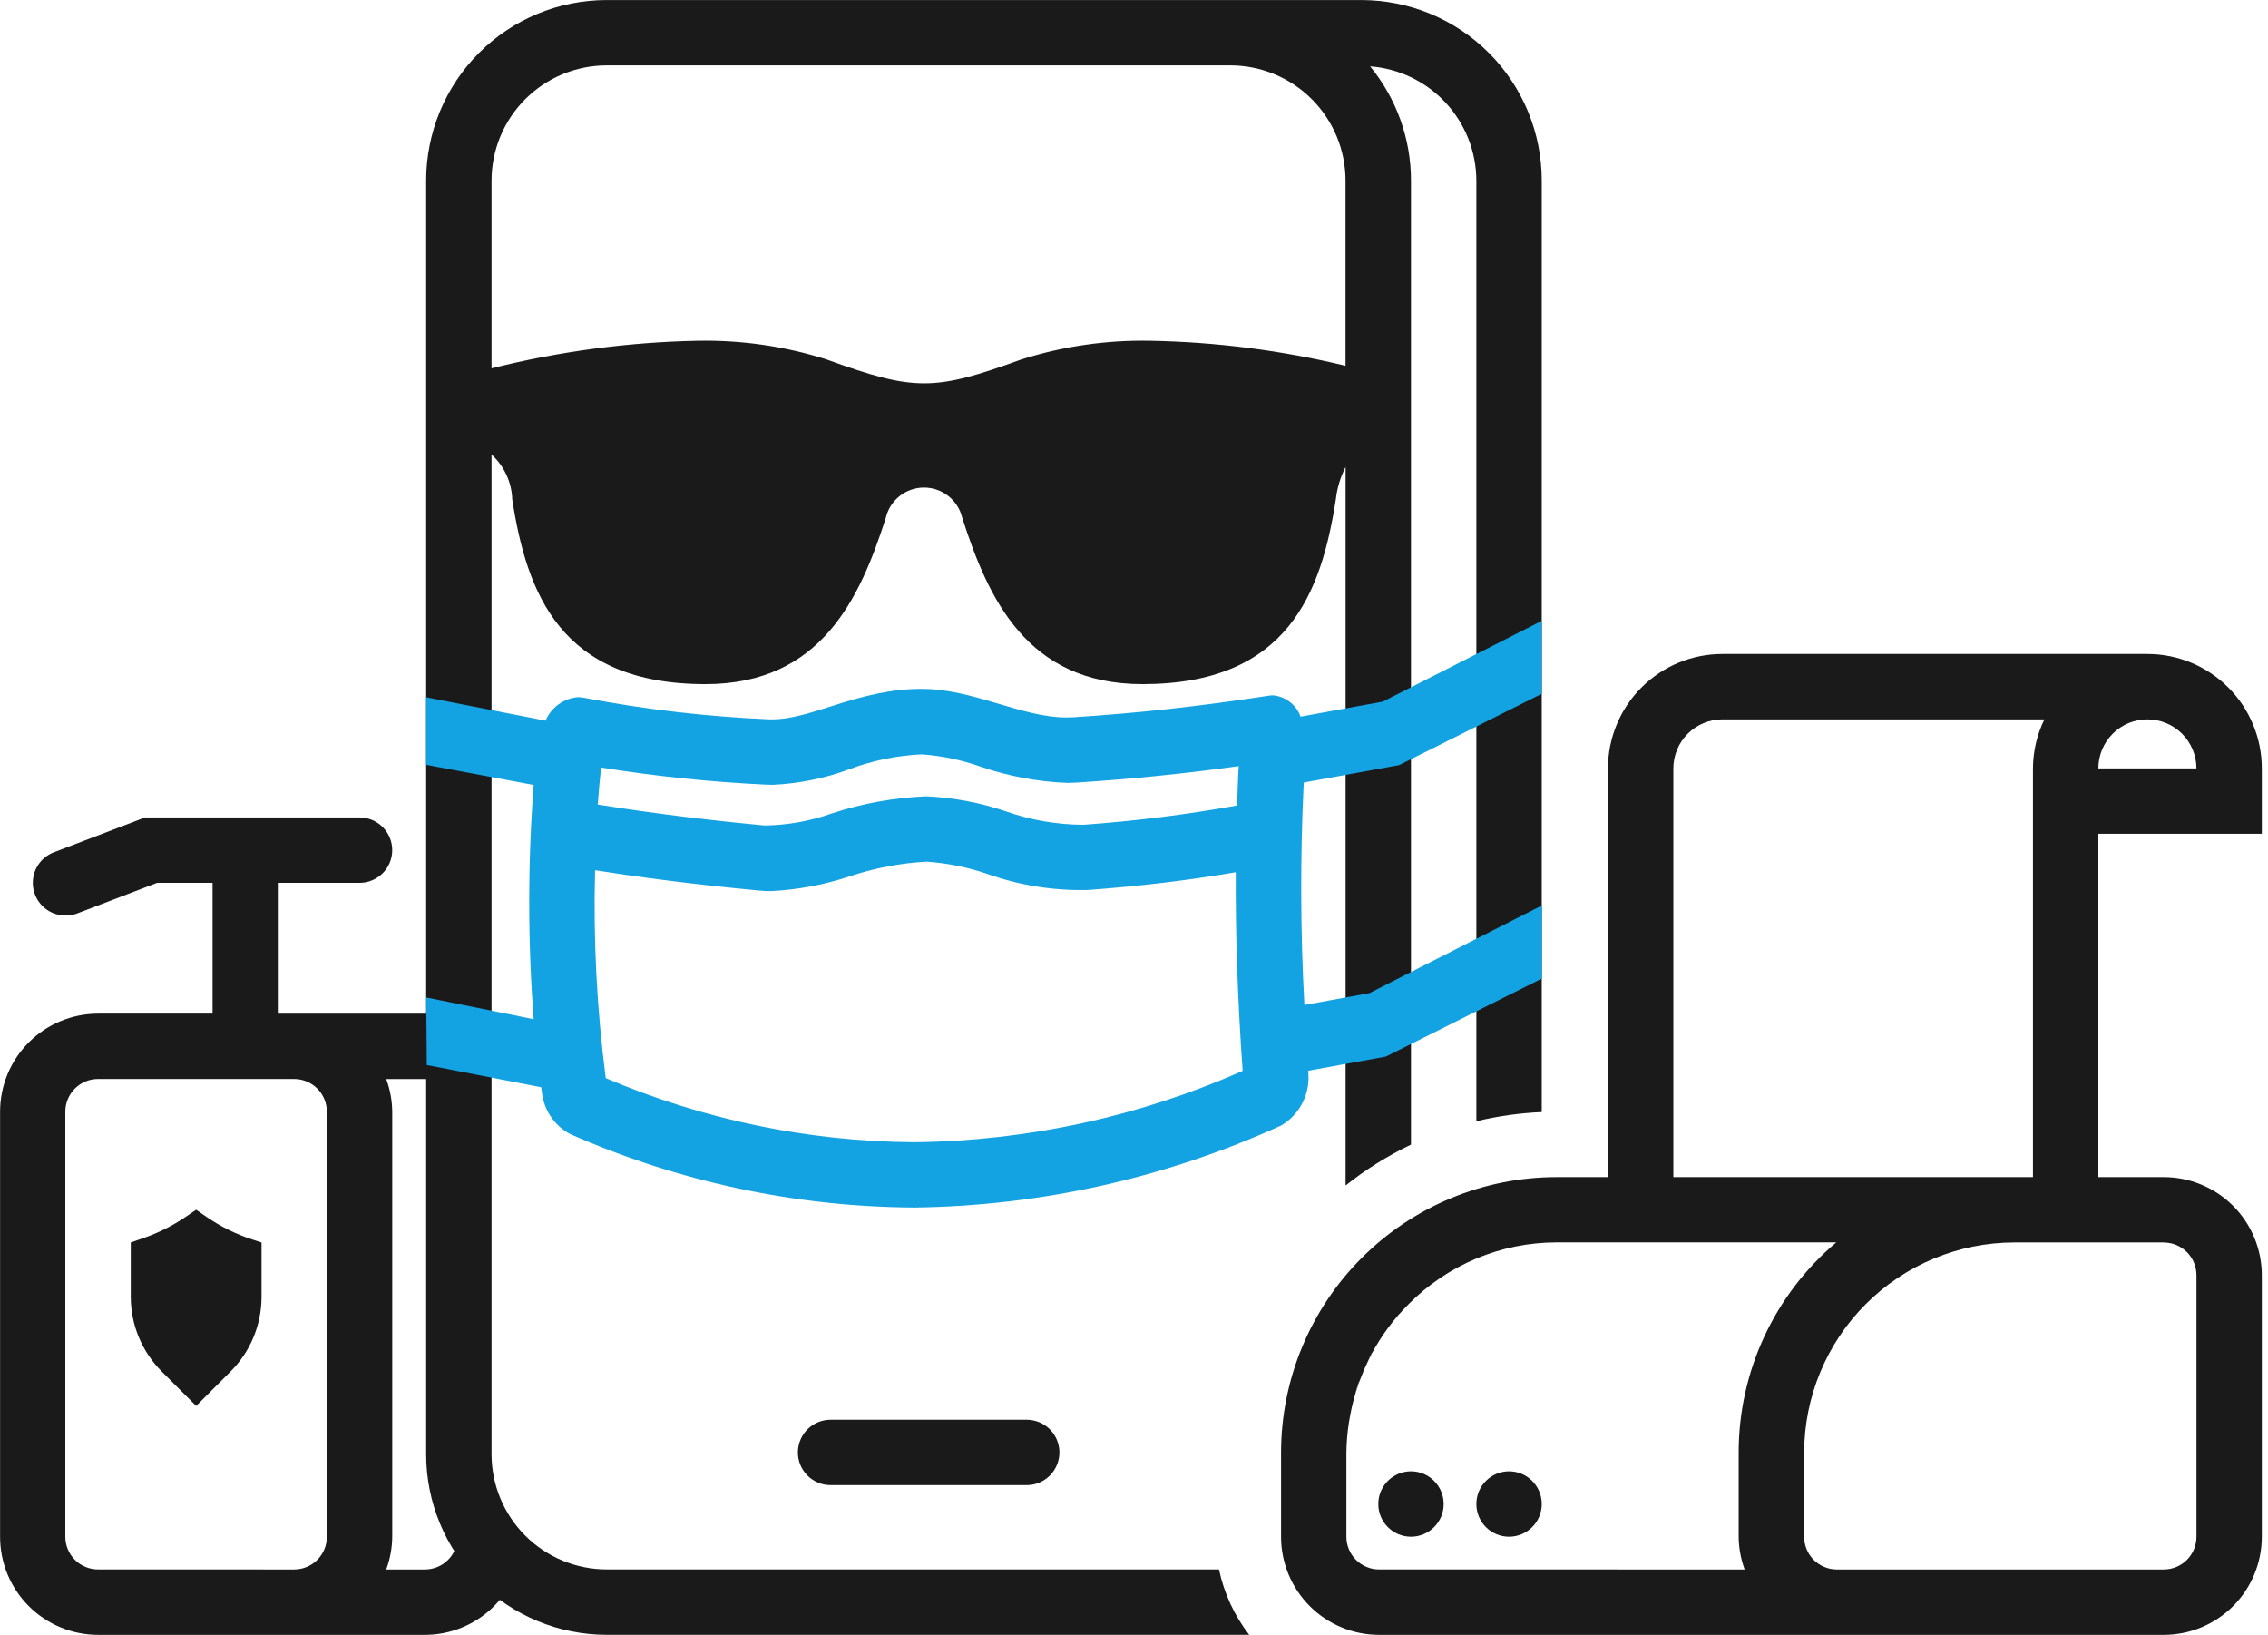 <svg width="222" height="160" viewBox="0 0 222 160" fill="none" xmlns="http://www.w3.org/2000/svg">
<g clip-path="url(#clip0)">
<path d="M205.394 81.604H221.394V75.204C221.394 72.234 220.214 69.385 218.113 67.284C216.013 65.184 213.164 64.004 210.194 64.004H168.594C165.623 64.004 162.774 65.184 160.674 67.284C158.573 69.385 157.394 72.234 157.394 75.204V115.204H152.37C145.215 115.204 138.354 118.046 133.295 123.105C128.236 128.164 125.394 135.025 125.394 142.18V150.404C125.394 152.95 126.405 155.392 128.206 157.192C130.006 158.993 132.448 160.004 134.994 160.004H211.793C214.34 160.004 216.782 158.993 218.582 157.192C220.382 155.392 221.394 152.95 221.394 150.404V124.804C221.394 122.258 220.382 119.816 218.582 118.016C216.782 116.216 214.34 115.204 211.793 115.204H205.394V81.604ZM210.194 70.404C211.467 70.404 212.688 70.91 213.588 71.81C214.488 72.71 214.994 73.931 214.994 75.204H205.394C205.394 73.931 205.899 72.71 206.799 71.81C207.699 70.91 208.921 70.404 210.194 70.404ZM163.793 91.686V75.204C163.793 73.931 164.3 72.71 165.2 71.81C166.1 70.91 167.321 70.404 168.594 70.404H200.114C199.385 71.9 199.002 73.54 198.994 75.204V115.204H163.793V91.686ZM137.875 127.656C137.16 128.36 136.496 129.114 135.888 129.912C136.495 129.112 137.16 128.356 137.875 127.65V127.656ZM134.99 153.602C134.141 153.602 133.327 153.265 132.727 152.665C132.127 152.065 131.79 151.251 131.79 150.402V142.172C131.816 140.175 132.125 138.191 132.706 136.28V136.258C132.746 136.13 132.764 135.996 132.806 135.872C132.908 135.554 133.04 135.254 133.158 134.944C133.104 135.092 133.06 135.242 133.008 135.39C133.257 134.675 133.546 133.973 133.874 133.29L133.854 133.332C133.884 133.274 133.902 133.21 133.932 133.154C134 133.02 134.044 132.872 134.11 132.738C134.176 132.604 134.268 132.476 134.34 132.338C134.314 132.386 134.296 132.434 134.27 132.482C135.226 130.702 136.439 129.073 137.87 127.646C139.767 125.731 142.024 124.209 144.512 123.17C146.999 122.131 149.668 121.595 152.364 121.592H179.74C176.745 124.119 174.339 127.27 172.689 130.824C171.039 134.378 170.185 138.25 170.187 142.168V150.404C170.197 151.496 170.396 152.579 170.773 153.604L134.99 153.602ZM132.043 139.222C132.117 138.71 132.244 138.222 132.35 137.718C132.24 138.204 132.115 138.704 132.043 139.216V139.222ZM211.798 121.604C212.647 121.604 213.46 121.941 214.061 122.541C214.661 123.141 214.998 123.955 214.998 124.804V150.404C214.998 151.253 214.661 152.067 214.061 152.667C213.46 153.267 212.647 153.604 211.798 153.604H179.798C178.949 153.604 178.135 153.267 177.535 152.667C176.935 152.067 176.598 151.253 176.598 150.404V142.174C176.604 136.719 178.774 131.489 182.631 127.632C186.489 123.774 191.719 121.605 197.174 121.598H211.8L211.798 121.604Z" fill="#1A1A1A"/>
<path d="M132.812 135.876C132.774 136 132.754 136.132 132.716 136.26C132.806 135.966 132.916 135.68 133.014 135.394C132.96 135.558 132.866 135.708 132.812 135.876Z" fill="#1A1A1A"/>
<path d="M134.118 132.74C134.05 132.874 134.006 133.022 133.94 133.156C133.916 133.2 133.904 133.248 133.882 133.294C134.014 133.026 134.138 132.75 134.282 132.494C134.23 132.572 134.166 132.648 134.118 132.74Z" fill="#1A1A1A"/>
<path d="M138.112 150.398C139.879 150.398 141.312 148.965 141.312 147.198C141.312 145.431 139.879 143.998 138.112 143.998C136.345 143.998 134.912 145.431 134.912 147.198C134.912 148.965 136.345 150.398 138.112 150.398Z" fill="#1A1A1A"/>
<path d="M147.712 150.398C149.479 150.398 150.912 148.965 150.912 147.198C150.912 145.431 149.479 143.998 147.712 143.998C145.944 143.998 144.512 145.431 144.512 147.198C144.512 148.965 145.944 150.398 147.712 150.398Z" fill="#1A1A1A"/>
<path d="M81.3 138.95C80.451 138.95 79.637 139.287 79.037 139.887C78.437 140.487 78.1 141.301 78.1 142.15C78.1 142.999 78.437 143.813 79.037 144.413C79.637 145.013 80.451 145.35 81.3 145.35H100.5C101.349 145.35 102.163 145.013 102.763 144.413C103.363 143.813 103.7 142.999 103.7 142.15C103.7 141.301 103.363 140.487 102.763 139.887C102.163 139.287 101.349 138.95 100.5 138.95H81.3Z" fill="#1A1A1A"/>
<path d="M130.756 48.878C130.878 47.772 131.202 46.697 131.712 45.708V116.024C133.687 114.453 135.834 113.111 138.112 112.024V17.674C138.114 13.597 136.7 9.645 134.112 6.494C136.934 6.707 139.572 7.976 141.5 10.048C143.428 12.121 144.503 14.844 144.512 17.674V109.736C146.611 109.231 148.754 108.93 150.912 108.838V17.674C150.912 12.988 149.05 8.493 145.736 5.179C142.423 1.866 137.928 0.004 133.242 0.004H59.384C54.697 0.004 50.203 1.866 46.889 5.179C43.575 8.493 41.714 12.988 41.714 17.674V142.334C41.715 147.02 43.577 151.513 46.891 154.826C50.204 158.139 54.698 160 59.384 160H122.276C120.821 158.117 119.811 155.929 119.32 153.6H59.384C56.397 153.597 53.532 152.409 51.419 150.297C49.307 148.185 48.118 145.321 48.114 142.334V44.486C48.73 45.046 49.227 45.724 49.575 46.48C49.924 47.236 50.116 48.054 50.142 48.886C51.562 58.006 54.83 66.956 69.058 66.956C80.396 66.956 84.182 58.522 86.69 50.736C86.878 49.886 87.348 49.124 88.025 48.576C88.702 48.028 89.545 47.726 90.415 47.719C91.286 47.712 92.134 48.001 92.819 48.539C93.505 49.076 93.987 49.831 94.188 50.678C96.704 58.478 100.466 66.956 111.828 66.956C126.068 66.952 129.334 58.006 130.756 48.878ZM80.922 35.182C76.828 33.883 72.548 33.265 68.254 33.352C61.46 33.489 54.704 34.394 48.114 36.05V17.67C48.117 14.682 49.305 11.817 51.418 9.704C53.531 7.591 56.396 6.403 59.384 6.4H120.436C123.423 6.404 126.288 7.592 128.401 9.705C130.514 11.818 131.702 14.682 131.706 17.67V35.798C125.457 34.293 119.064 33.473 112.638 33.352C108.341 33.264 104.059 33.882 99.962 35.182C91.448 38.274 89.55 38.312 80.922 35.184V35.182Z" fill="#1A1A1A"/>
<path d="M20.234 119.11L19.2 118.4L18.084 119.152C16.83 119.997 15.471 120.675 14.042 121.168L12.8 121.6V126.918C12.799 128.275 13.067 129.619 13.586 130.873C14.106 132.126 14.868 133.265 15.828 134.224L19.202 137.6L22.574 134.224C23.534 133.265 24.296 132.126 24.815 130.873C25.335 129.619 25.602 128.275 25.602 126.918V121.604L24.69 121.306C23.107 120.791 21.606 120.051 20.234 119.11Z" fill="#1A1A1A"/>
<path d="M44.794 145.338V150.404C44.794 151.253 44.457 152.067 43.856 152.667C43.256 153.267 42.442 153.604 41.594 153.604H37.806C38.184 152.579 38.383 151.497 38.394 150.404V108.804C38.383 107.711 38.184 106.629 37.806 105.604H41.594C42.285 105.618 42.952 105.862 43.49 106.296V99.394C42.865 99.269 42.23 99.207 41.594 99.206H27.194V86.404H35.194C36.042 86.404 36.856 86.067 37.456 85.467C38.057 84.867 38.394 84.053 38.394 83.204C38.394 82.355 38.057 81.541 37.456 80.941C36.856 80.341 36.042 80.004 35.194 80.004H14.194L5.266 83.416C4.568 83.683 3.986 84.187 3.62 84.839C3.255 85.49 3.129 86.25 3.264 86.985C3.4 87.72 3.789 88.384 4.363 88.862C4.937 89.341 5.66 89.603 6.408 89.604C6.796 89.608 7.182 89.54 7.545 89.404L15.373 86.404H20.808V99.204H9.607C7.061 99.204 4.62 100.216 2.819 102.016C1.019 103.816 0.008 106.258 0.008 108.804V150.404C0.008 152.95 1.019 155.392 2.819 157.192C4.62 158.993 7.061 160.004 9.607 160.004H41.607C43.622 160 45.584 159.359 47.213 158.174C48.842 156.989 50.055 155.319 50.68 153.404C48.048 151.274 46.019 148.494 44.794 145.338ZM9.594 153.6C8.745 153.6 7.931 153.263 7.331 152.663C6.731 152.063 6.394 151.249 6.394 150.4V108.8C6.394 107.951 6.731 107.137 7.331 106.537C7.931 105.937 8.745 105.6 9.594 105.6H28.794C29.642 105.6 30.456 105.937 31.056 106.537C31.656 107.137 31.994 107.951 31.994 108.8V150.404C31.994 151.253 31.656 152.067 31.056 152.667C30.456 153.267 29.642 153.604 28.794 153.604L9.594 153.6Z" fill="#1A1A1A"/>
<path d="M127.616 76.588L136.956 74.882L150.912 67.902V60.76L135.348 68.67L127.306 70.138C127.102 69.567 126.738 69.067 126.258 68.698C125.778 68.328 125.201 68.104 124.598 68.052C124.479 68.052 124.361 68.061 124.244 68.08C117.188 69.158 111.492 69.78 105.082 70.198C104.86 70.214 104.644 70.22 104.422 70.22C99.96 70.22 95.309 67.42 90.207 67.42C84.041 67.42 79.457 70.4 75.645 70.4C75.517 70.4 75.394 70.4 75.264 70.4C69.184 70.139 63.132 69.434 57.156 68.29C56.963 68.25 56.767 68.23 56.57 68.23C55.883 68.287 55.224 68.532 54.666 68.938C54.108 69.343 53.672 69.894 53.406 70.53L41.714 68.242V74.852L52.238 76.824C51.658 84.454 51.658 92.118 52.238 99.748L41.724 97.622L41.778 104.234L52.977 106.41C52.999 106.54 53.016 106.708 53.036 106.838C53.12 107.701 53.415 108.53 53.895 109.252C54.375 109.974 55.025 110.568 55.788 110.98C66.417 115.669 77.898 118.12 89.516 118.18C101.907 118.019 114.13 115.286 125.41 110.152C126.324 109.613 127.06 108.819 127.528 107.867C127.996 106.915 128.176 105.847 128.044 104.794L135.656 103.408L150.934 95.766V88.614L134.05 97.196L127.678 98.358C127.284 91.107 127.264 83.841 127.616 76.588ZM74.915 76.788C75.158 76.801 75.401 76.808 75.645 76.808C78.203 76.692 80.726 76.179 83.126 75.288C85.397 74.437 87.785 73.945 90.207 73.83C92.176 73.969 94.117 74.373 95.978 75.03C98.7 75.967 101.545 76.502 104.422 76.618C104.78 76.618 105.138 76.606 105.498 76.582C110.898 76.23 115.782 75.734 121.248 74.982C121.172 76.234 121.14 77.544 121.09 78.832C116.115 79.728 111.096 80.358 106.054 80.72C103.465 80.71 100.895 80.266 98.454 79.404C95.95 78.554 93.339 78.06 90.698 77.936H90.642C87.502 78.067 84.395 78.632 81.41 79.614C79.304 80.36 77.091 80.758 74.858 80.792C67.658 80.114 61.988 79.3 58.51 78.74C58.6 77.498 58.71 76.282 58.836 75.116C64.161 75.972 69.529 76.53 74.915 76.788ZM89.496 111.788C79.113 111.719 68.848 109.587 59.296 105.516C58.419 98.771 58.069 91.969 58.249 85.17C61.849 85.74 67.318 86.502 74.278 87.158C74.678 87.196 75.078 87.212 75.478 87.212C78.095 87.082 80.683 86.596 83.17 85.768C85.599 84.956 88.125 84.473 90.682 84.332H90.712C92.75 84.474 94.76 84.883 96.692 85.548C99.847 86.665 103.18 87.191 106.526 87.1C111.498 86.738 116.184 86.178 120.96 85.366C120.93 91.414 121.136 97.82 121.636 104.802C111.507 109.287 100.572 111.664 89.496 111.788Z" fill="#13A3E2"/>
</g>
<defs>
<clipPath id="clip0">
<rect width="221.394" height="160" fill="white"/>
</clipPath>
</defs>
</svg>
